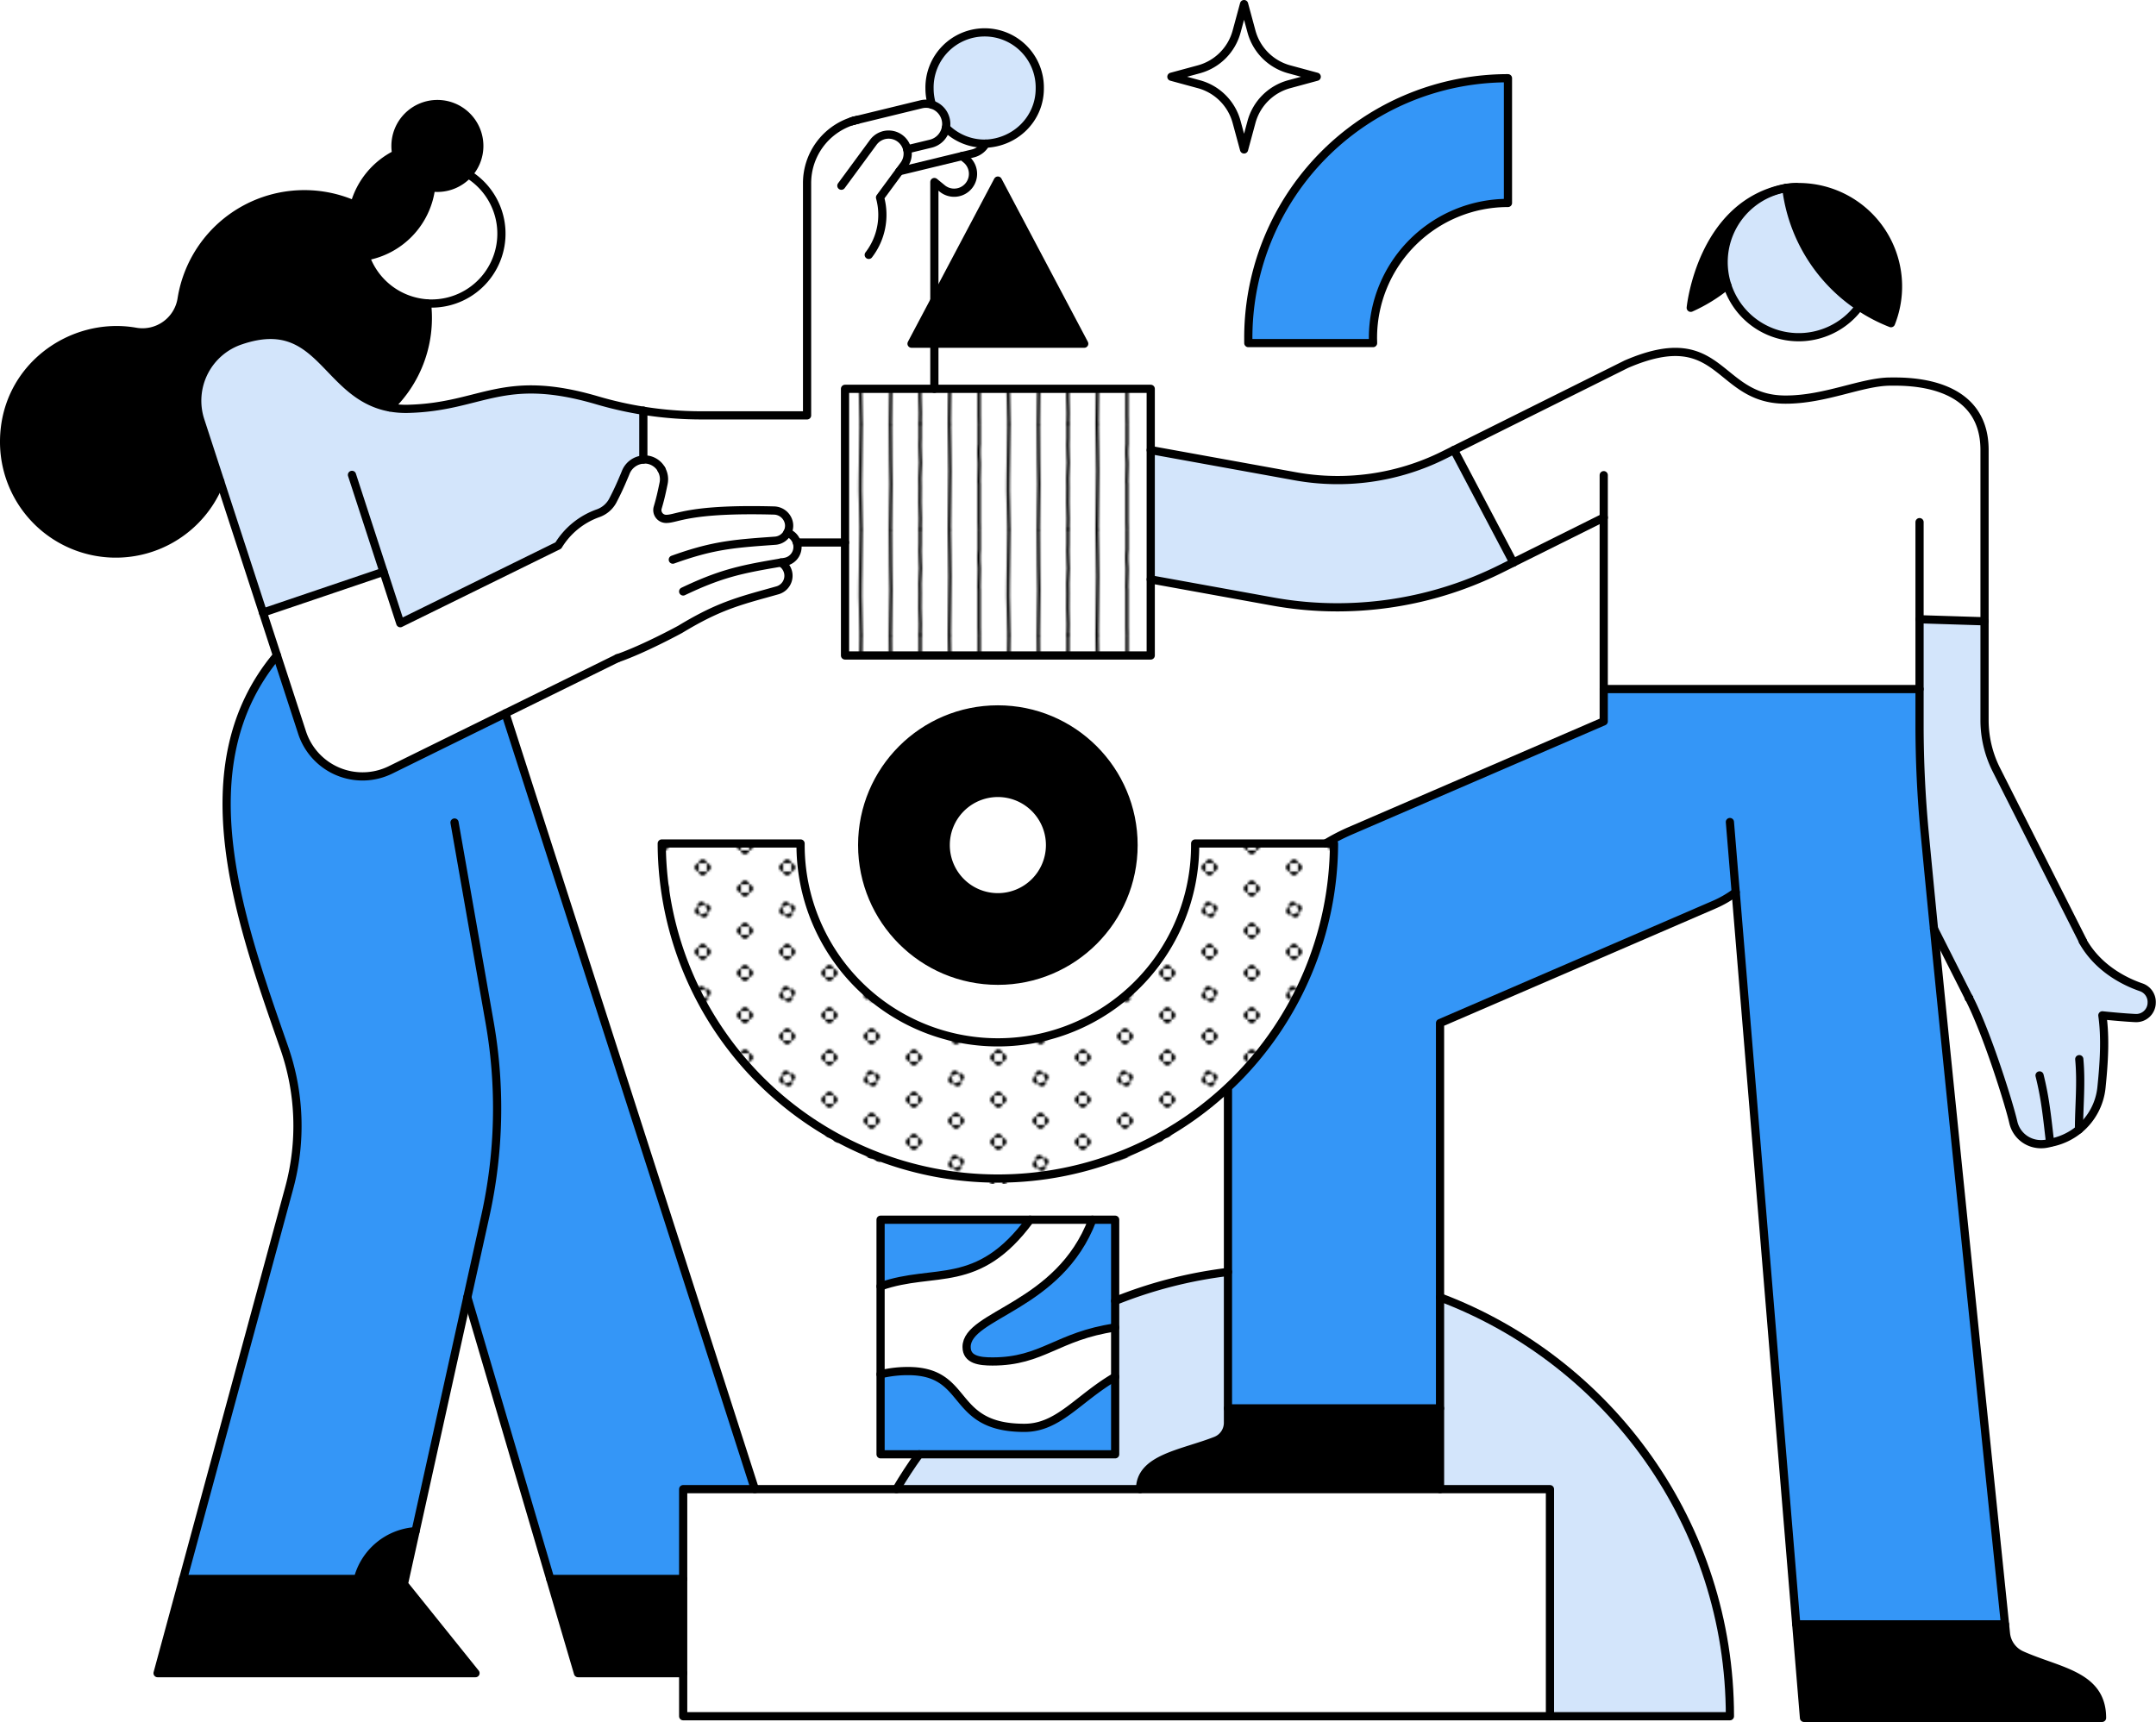 <svg xmlns="http://www.w3.org/2000/svg" xmlns:xlink="http://www.w3.org/1999/xlink" viewBox="0 0 1051.59 840.01"><defs><style>.cls-1,.cls-2,.cls-8{fill:none;}.cls-2,.cls-8{stroke:#000;stroke-linecap:round;stroke-linejoin:round;}.cls-2{stroke-width:1.5px;}.cls-3{fill:#d3e5fb;}.cls-4{fill:#3496f7;}.cls-5{fill:#fff;}.cls-6{fill:url(#New_Pattern_3);}.cls-7{fill:url(#New_Pattern_4);}.cls-8{stroke-width:4px;}</style><pattern id="New_Pattern_3" data-name="New Pattern 3" width="40" height="40" patternTransform="translate(-7.44 -30.08) scale(1.03)" patternUnits="userSpaceOnUse" viewBox="0 0 40 40"><rect class="cls-1" width="40" height="40"/><path d="M36.18,30a1.9,1.9,0,0,0,1.91,1.91V28.09A1.9,1.9,0,0,0,36.18,30Z"/><path d="M40,33.82a1.9,1.9,0,0,0,1.91-1.91H38.09A1.9,1.9,0,0,0,40,33.82Z"/><path d="M40,26.18a1.9,1.9,0,0,0-1.91,1.91h3.82A1.9,1.9,0,0,0,40,26.18Z"/><path d="M16.18,40a1.9,1.9,0,0,0,1.91,1.91V38.09A1.9,1.9,0,0,0,16.18,40Z"/><path d="M21.91,38.09v3.82a1.91,1.91,0,0,0,0-3.82Z"/><path d="M20,36.18a1.9,1.9,0,0,0-1.91,1.91h3.82A1.9,1.9,0,0,0,20,36.18Z"/><path d="M1.91,28.09v3.82a1.91,1.91,0,0,0,0-3.82Z"/><path d="M36.18,10a1.9,1.9,0,0,0,1.91,1.91V8.09A1.9,1.9,0,0,0,36.18,10Z"/><path d="M40,13.82a1.9,1.9,0,0,0,1.91-1.91H38.09A1.9,1.9,0,0,0,40,13.82Z"/><path d="M40,6.18a1.9,1.9,0,0,0-1.91,1.91h3.82A1.9,1.9,0,0,0,40,6.18Z"/><path d="M18.79,16.37a1.92,1.92,0,0,0-1.21,2.42l3.63-1.21A1.92,1.92,0,0,0,18.79,16.37Z"/><path d="M22.42,21.21l-3.63,1.21a1.91,1.91,0,0,0,3.63-1.21Z"/><path d="M16.37,21.21a1.92,1.92,0,0,0,2.42,1.21l-1.21-3.63A1.92,1.92,0,0,0,16.37,21.21Z"/><path d="M23.63,18.79a1.92,1.92,0,0,0-2.42-1.21l1.21,3.63A1.92,1.92,0,0,0,23.63,18.79Z"/><path d="M1.91,8.09v3.82a1.91,1.91,0,0,0,0-3.82Z"/><path d="M20,3.82a1.9,1.9,0,0,0,1.91-1.91H18.09A1.9,1.9,0,0,0,20,3.82Z"/><path d="M0,33.82a1.9,1.9,0,0,0,1.91-1.91H-1.91A1.9,1.9,0,0,0,0,33.82Z"/><path d="M0,26.18a1.9,1.9,0,0,0-1.91,1.91H1.91A1.9,1.9,0,0,0,0,26.18Z"/><path d="M0,13.82a1.9,1.9,0,0,0,1.91-1.91H-1.91A1.9,1.9,0,0,0,0,13.82Z"/><path d="M0,6.18A1.9,1.9,0,0,0-1.91,8.09H1.91A1.9,1.9,0,0,0,0,6.18Z"/><path d="M16.18,0a1.9,1.9,0,0,0,1.91,1.91V-1.91A1.9,1.9,0,0,0,16.18,0Z"/><path d="M21.91-1.91V1.91A1.9,1.9,0,0,0,23.82,0,1.9,1.9,0,0,0,21.91-1.91Z"/></pattern><pattern id="New_Pattern_4" data-name="New Pattern 4" width="70" height="50" patternTransform="translate(-7.44 -50.77) scale(1.03)" patternUnits="userSpaceOnUse" viewBox="0 0 70 50"><rect class="cls-1" width="70" height="50"/><path class="cls-2" d="M8.89,100c-.05-7.08.29-14.17.29-21.25,0-4.32-.37-17.48-.29-28.09"/><path class="cls-2" d="M22.94,99.84c0-1.65.09-3.31.09-5,0-2.48-.21-5-.21-7.45s0-3.83.05-7.28c0-1.44-.06-2.9-.06-4.35,0-3.1.31-4.62.31-7.37,0-1.4-.27-4.94-.27-8.33q0-1.61.09-3.21V50.11"/><path class="cls-2" d="M36.74,99.84c0-9.46.33-18.09.33-27.56,0-3.7-.15-7.46-.15-11.2,0-3.35-.1-7.29-.18-10.75"/><path class="cls-2" d="M50.93,99.75c0-1.24-.07-2.75-.07-4,0-1.92,0-3.86,0-5.79,0-3.87,0-7.66,0-11.51a8.42,8.42,0,0,1-.08-1.22c0-.32.18-6.68.18-8,0-2.2-.21-3.25-.21-5.64,0-1.3.06-2.65.17-3.86,0-2.89,0-5.89,0-9.05"/><path class="cls-2" d="M65,99.71c0-8.34-.55-15.73-.36-24.06.18-8.13.16-17.71.36-25.19"/><path class="cls-2" d="M8.89,50c-.05-7.08.29-14.17.29-21.25,0-4.32-.37-17.48-.29-28.09"/><path class="cls-2" d="M22.94,49.84c0-1.65.09-3.31.09-5,0-2.48-.21-5-.21-7.45s0-3.83.05-7.28c0-1.44-.06-2.9-.06-4.35,0-3.1.31-4.62.31-7.37,0-1.4-.27-4.94-.27-8.33q0-1.6.09-3.21V.11"/><path class="cls-2" d="M36.74,49.84c0-9.46.33-18.09.33-27.56,0-3.7-.15-7.46-.15-11.2,0-3.35-.1-7.29-.18-10.75"/><path class="cls-2" d="M50.93,49.75c0-1.24-.07-2.75-.07-4,0-1.92,0-3.86,0-5.79,0-3.87,0-7.66,0-11.51a8.42,8.42,0,0,1-.08-1.22c0-.32.18-6.68.18-8,0-2.2-.21-3.25-.21-5.64,0-1.3.06-2.65.17-3.86,0-2.89,0-5.89,0-9"/><path class="cls-2" d="M65,49.71c0-8.34-.55-15.73-.36-24.06.18-8.13.16-17.71.36-25.19"/><path class="cls-2" d="M8.89,0c-.05-7.08.29-14.17.29-21.25,0-4.32-.37-17.48-.29-28.09"/><path class="cls-2" d="M22.94-.16c0-1.65.09-3.31.09-5,0-2.48-.21-5-.21-7.45s0-3.83.05-7.28c0-1.44-.06-2.9-.06-4.35,0-3.1.31-4.62.31-7.37,0-1.4-.27-4.94-.27-8.33q0-1.61.09-3.21v-6.71"/><path class="cls-2" d="M36.74-.16c0-9.46.33-18.09.33-27.56,0-3.7-.15-7.46-.15-11.2,0-3.35-.1-7.29-.18-10.75"/><path class="cls-2" d="M50.93-.25c0-1.24-.07-2.75-.07-4,0-1.92,0-3.86,0-5.79,0-3.87,0-7.66,0-11.51a8.42,8.42,0,0,1-.08-1.22c0-.32.18-6.68.18-8,0-2.2-.21-3.25-.21-5.64,0-1.3.06-2.65.17-3.86,0-2.89,0-5.89,0-9.05"/><path class="cls-2" d="M65-.29c0-8.34-.55-15.73-.36-24.06.18-8.13.16-17.71.36-25.19"/></pattern></defs><g id="Layer_2" data-name="Layer 2"><g id="illustrations"><path class="cls-3" d="M1014,551a30.86,30.86,0,0,1-14.08,6.51c-8.48,2.52-16.24-2.42-18-10-1.88-8.37-12.46-42.58-21.39-60.2l-.22-.4v0h0l0-.05c-.47-.93-3.26-6.47-17.05-33.76h0c-1.77-18-3.31-33.86-4.54-46.83q-2.5-26.35-2.5-52.82V302.08l31.65,1v48.26a53.68,53.68,0,0,0,5.74,24.11l42.25,83.66c7.69,13.66,21,20,28.61,22.55a7.58,7.58,0,0,1,5,7.79c0,.07,0,.12,0,.18a7.56,7.56,0,0,1-7.9,7c-5.38-.27-11.51-.84-16.14-1.32,1.54,11,.79,23.24-.43,35.13A30.59,30.59,0,0,1,1014,551Z"/><path d="M1025.27,838H879.9l-3.77-45.64H977.94l.47,4.52a13,13,0,0,0,7.7,10.52C1004.32,815.52,1025.27,817.14,1025.27,838Z"/><path class="cls-4" d="M846.59,435.24a51.93,51.93,0,0,1-10.5,6.07L702.38,499.06V687H598.94V531.75a163.43,163.43,0,0,0,51.72-119.51v-.77h-4a99.56,99.56,0,0,1,12-6.2l123.6-53.38V336.13h154v17.26q0,26.46,2.5,52.82c1.23,13,2.77,28.84,4.54,46.83h0c9.19,93.08,24.63,242.68,34.64,339.32H876.13Z"/><path class="cls-5" d="M960.38,486.86h0l0,0Z"/><path class="cls-5" d="M960.38,486.86l0,0a0,0,0,0,0,0,0Z"/><path d="M925.76,139.69a48.48,48.48,0,0,1-3.43,18,81.35,81.35,0,0,1-51.08-65.89,36.59,36.59,0,0,1,5.06-.49h1A48.43,48.43,0,0,1,925.76,139.69Z"/><path class="cls-3" d="M906.83,149.56a36.62,36.62,0,1,1-35.58-57.8A81.2,81.2,0,0,0,906.83,149.56Z"/><path class="cls-5" d="M871.24,91.64a49.77,49.77,0,0,1,5.07-.37,36.59,36.59,0,0,0-5.06.49S871.24,91.68,871.24,91.64Z"/><path d="M871.25,91.76a36.64,36.64,0,0,0-28.77,47.38h0a78.84,78.84,0,0,1-17.81,11s5-50.78,46.58-58.51C871.24,91.68,871.25,91.72,871.25,91.76Z"/><path class="cls-3" d="M843.76,837.19H756V726.42H702.38V632.84C785,664,843.75,743.7,843.76,837.19Z"/><path class="cls-5" d="M782.25,252.46l-44.12,22-29-54.91,84.06-41.86c46.84-20.19,43.79,17.28,77.6,17.28H871c19.48,0,37.26-8.79,51.07-8.79,6.86,0,45.89-1.3,45.89,33.38v83.55l-31.65-1v34.05h-154Z"/><rect class="cls-5" x="333.22" y="726.42" width="422.77" height="110.77"/><path class="cls-4" d="M735.51,38.16V99a65.85,65.85,0,0,0-65.85,65.84c0,.86,0,1.71.05,2.56H608.87c0-.85,0-1.7,0-2.56A126.63,126.63,0,0,1,735.51,38.16Z"/><path d="M702.38,687v39.41H556.08c0-15.08,20.71-17.25,36.94-23.65a9.39,9.39,0,0,0,5.92-8.73v-7Z"/><path class="cls-5" d="M650.66,411.47v.77a163.95,163.95,0,1,1-327.89,0v-.77h67.71v.77a96.23,96.23,0,0,0,192.46,0v-.77Z"/><polygon class="cls-5" points="561.27 282.64 561.27 319.75 412.16 319.75 412.16 189.67 561.27 189.67 561.27 282.64"/><path class="cls-6" d="M650.66,411.47v.77a163.95,163.95,0,1,1-327.89,0v-.77h67.71v.77a96.23,96.23,0,0,0,192.46,0v-.77Z"/><path class="cls-5" d="M642.23,37.44l-13.41,3.64a26.17,26.17,0,0,0-18.41,18.43l-3.62,13.38-3.63-13.38a26.14,26.14,0,0,0-18.41-18.43l-13.4-3.64,13.4-3.63a26.16,26.16,0,0,0,18.41-18.43L606.79,2l3.62,13.38a26.19,26.19,0,0,0,18.41,18.43Z"/><path class="cls-3" d="M731.57,277.69a178.5,178.5,0,0,1-79.32,18.56,176.35,176.35,0,0,1-31.34-2.8l-59.64-10.81V219.55L632,232.37a116,116,0,0,0,71.93-10.23l5.26-2.63,29,54.91h0Z"/><path class="cls-3" d="M598.94,692.1V694a9.39,9.39,0,0,1-5.92,8.73c-16.23,6.4-36.94,8.57-36.94,23.65H437.25q5.17-8.77,11.12-17h95.55V634.6a217.27,217.27,0,0,1,55-14.13Z"/><polygon class="cls-7" points="561.27 282.64 561.27 319.75 412.16 319.75 412.16 189.67 561.27 189.67 561.27 282.64"/><path class="cls-4" d="M543.92,671.63v37.79H429.5v-39a56.51,56.51,0,0,1,13.38-1.56c30.61,0,19.83,27.7,56.76,27.7C516.29,696.52,525.59,682.34,543.92,671.63Z"/><path class="cls-5" d="M543.92,647.55v24.08c-18.33,10.71-27.63,24.89-44.28,24.89-36.93,0-26.15-27.7-56.76-27.7a56.51,56.51,0,0,0-13.38,1.56V627.49c26.37-9.3,47.37,2.21,72.9-32.5h30.41c-16.09,42.67-61.35,46.08-61.35,62.06,0,6.3,6.34,7.08,12.64,7.08C508.54,664.13,515.66,651.7,543.92,647.55Z"/><path class="cls-4" d="M543.92,634.6v12.95c-28.26,4.15-35.38,16.58-59.82,16.58-6.3,0-12.64-.78-12.64-7.08,0-16,45.26-19.39,61.35-62.06h11.11Z"/><path d="M486.71,346.06a66.18,66.18,0,1,1-66.17,66.18A66.18,66.18,0,0,1,486.71,346.06Zm25.44,66.18a25.44,25.44,0,1,0-25.44,25.44A25.43,25.43,0,0,0,512.15,412.24Z"/><polygon points="486.71 88.09 528.83 167.66 444.6 167.66 455.74 146.62 455.74 146.61 486.71 88.09"/><path class="cls-5" d="M486.71,386.81a25.44,25.44,0,1,1-25.44,25.43A25.43,25.43,0,0,1,486.71,386.81Z"/><path class="cls-4" d="M429.5,595h72.9c-25.53,34.71-46.53,23.2-72.9,32.5Z"/><path class="cls-3" d="M480.27,16.3a26.88,26.88,0,0,1,26.88,26.89c0,14.68-11.77,26.29-26.38,26.88h-.5a26.79,26.79,0,0,1-18.9-7.77,9.63,9.63,0,0,0-.12-4.13,9.81,9.81,0,0,0-6.7-7.1h0a27.31,27.31,0,0,1-1.17-7.88A26.89,26.89,0,0,1,480.27,16.3Z"/><path class="cls-5" d="M440.91,80.47a9.3,9.3,0,0,0,1.57-7.61L454,70.08a9.89,9.89,0,0,0,7.38-7.77,26.79,26.79,0,0,0,18.9,7.77h.5a9.81,9.81,0,0,1-6.3,4.79l-35.81,8.67Z"/><path class="cls-5" d="M317.9,224.81a8.9,8.9,0,0,0-4.11-.64V200.31a179.26,179.26,0,0,0,28.35,2.26h51.53V89.44a31.73,31.73,0,0,1,22.12-30.37l.72-.2,32.85-8a9.89,9.89,0,0,1,11.89,7.27,9.63,9.63,0,0,1,.12,4.13A9.89,9.89,0,0,1,454,70.08l-11.51,2.78a9.3,9.3,0,0,1-1.57,7.61l-2.25,3.06,30.62-7.42,2.14,1.75a9.2,9.2,0,0,1-11.6,14.27l-4.08-3.33v57.82l-11.14,21h11.14v22H412.16v75H388.68a7.34,7.34,0,0,0-4.63-4.81,7.52,7.52,0,0,0,.85-3.41,7,7,0,0,0-.16-1.52,7.57,7.57,0,0,0-7.25-5.91c-41.92-1.11-47.16,4.19-52.69,4.09a4.29,4.29,0,0,1-4-5.51c1.08-3.69,1.71-6.18,2.89-11.93a9.67,9.67,0,0,0-5.82-10.83Z"/><path class="cls-5" d="M418.42,58.4l-1.74.42Q417.54,58.58,418.42,58.4Z"/><path class="cls-5" d="M416.51,58.87l-.72.2C416,59,416.26,58.93,416.51,58.87Z"/><path class="cls-4" d="M227.94,632.83l-25.25,114.1a31.18,31.18,0,0,0-28.14,23.29H89.32l51.74-190.71a115.63,115.63,0,0,0-2.38-68.27c-21.44-61.57-49-137.2-3.6-191.49l12.24,37.55a31.05,31.05,0,0,0,43.21,18.24l56-27.56L368.18,726.42h-35v43.8H268.39Z"/><polygon points="333.23 770.22 333.23 816.18 281.92 816.18 268.39 770.22 333.23 770.22"/><path class="cls-5" d="M313.79,224.17a8.9,8.9,0,0,1,4.11.64,9.67,9.67,0,0,1,5.82,10.83c-1.18,5.75-1.81,8.24-2.89,11.93a4.29,4.29,0,0,0,4,5.51c5.53.1,10.77-5.2,52.69-4.09a7.57,7.57,0,0,1,7.25,5.91,7,7,0,0,1,.16,1.52,7.52,7.52,0,0,1-.85,3.41,7.39,7.39,0,0,1-1.18,14.25l-2,.33A7.49,7.49,0,0,1,384,278a7.11,7.11,0,0,1,.47,1.59,7.38,7.38,0,0,1-5.29,8.38l-6,1.68C357.36,294,348,297.17,331.75,307c0,0-17.48,9.56-30.6,14.11h0L190.53,375.54a31,31,0,0,1-43.21-18.24l-19-58.46,58.79-19.92L195.24,304l77.09-37.93a37.27,37.27,0,0,1,19.46-15.76,13,13,0,0,0,7.17-6.27c2-3.78,3.58-7.27,5.11-10.92.4-.92.79-1.86,1.18-2.83A10,10,0,0,1,313.79,224.17Z"/><path class="cls-3" d="M187.06,278.92l-58.79,19.92L97.72,205.06A31,31,0,0,1,117.63,166c39-13.11,40.8,27,72.47,32.76a43.67,43.67,0,0,0,9.24.67c36-1,45.61-17.76,92-4.13a177.77,177.77,0,0,0,22.43,5.06v23.86a10,10,0,0,0-8.54,6.15c-.39,1-.78,1.91-1.18,2.83-1.53,3.65-3.13,7.14-5.11,10.92a13,13,0,0,1-7.17,6.27,37.27,37.27,0,0,0-19.46,15.76L195.24,304Z"/><path d="M197,772.72l34.93,43.46H76.86l12.46-46h85.23a31.18,31.18,0,0,1,28.14-23.29Z"/><path class="cls-5" d="M228.41,85a34.08,34.08,0,0,1-17.91,63.07c-.74,0-1.49,0-2.22-.08a34.31,34.31,0,0,1-30-22.9,38.89,38.89,0,0,0,32-33.69,19.25,19.25,0,0,0,3.06.23A20.32,20.32,0,0,0,228.4,85Z"/><path d="M213.34,50.76a20.44,20.44,0,0,1,0,40.88,19.25,19.25,0,0,1-3.06-.23,38.89,38.89,0,0,1-32,33.69,34.07,34.07,0,0,0,30,22.9h0c.11,1,.19,1.9.26,2.86a60.39,60.39,0,0,1-18.44,47.84c-31.67-5.77-33.43-45.87-72.47-32.76a31,31,0,0,0-19.91,39.11l9.71,29.78A54.48,54.48,0,0,1,2,215.52c0-36,32.91-59.21,64.15-53.69a19.33,19.33,0,0,0,22.46-16.15,60.61,60.61,0,0,1,84.26-45.81,39.12,39.12,0,0,1,20.41-24.68,21,21,0,0,1-.38-4A20.43,20.43,0,0,1,213.34,50.76Z"/><path class="cls-8" d="M756,837.19h87.77C843.75,743.7,785,664,702.38,632.84"/><path class="cls-8" d="M598.94,620.47a217.27,217.27,0,0,0-55,14.13"/><path class="cls-8" d="M448.37,709.42q-5.94,8.22-11.12,17"/><path class="cls-8" d="M606.79,2l-3.63,13.38a26.16,26.16,0,0,1-18.41,18.43l-13.4,3.63,13.4,3.64a26.14,26.14,0,0,1,18.41,18.43l3.63,13.38,3.62-13.38a26.17,26.17,0,0,1,18.41-18.43l13.41-3.64-13.41-3.63a26.19,26.19,0,0,1-18.41-18.43Z"/><path class="cls-8" d="M738.13,274.43l-6.56,3.26a178.5,178.5,0,0,1-79.32,18.56,176.35,176.35,0,0,1-31.34-2.8l-59.64-10.81"/><line class="cls-8" x1="782.25" y1="252.46" x2="738.13" y2="274.42"/><path class="cls-8" d="M384.05,259.83a7.39,7.39,0,0,1-1.18,14.25l-6.12,1.05c-16.35,2.85-26.06,5.06-43.53,13.39"/><path class="cls-8" d="M322.59,228.89a9.6,9.6,0,0,0-4.69-4.08,9,9,0,0,0-4.11-.64,10,10,0,0,0-8.54,6.15c-.39,1-.78,1.91-1.18,2.83-1.53,3.65-3.13,7.14-5.11,10.92a13,13,0,0,1-7.17,6.27,37.27,37.27,0,0,0-19.46,15.76L195.24,304l-23.56-72.35"/><path class="cls-8" d="M328.17,273c17.6-6.33,27.42-7.56,43.68-8.78h0l6.2-.45a7.36,7.36,0,0,0,6-3.9h0a7.52,7.52,0,0,0,.85-3.41,7,7,0,0,0-.16-1.52,7.57,7.57,0,0,0-7.25-5.91c-41.92-1.11-47.16,4.19-52.69,4.09a4.29,4.29,0,0,1-4-5.51c1.08-3.69,1.71-6.18,2.89-11.93a9.62,9.62,0,0,0-1.13-6.75"/><path class="cls-8" d="M416.68,58.82q.85-.24,1.74-.42"/><path class="cls-8" d="M301.15,321.09l0,0L190.53,375.54a31,31,0,0,1-43.21-18.24L97.72,205.06A31,31,0,0,1,117.63,166c39-13.11,40.81,26.92,72.47,32.76a44.34,44.34,0,0,0,9.24.67c36-1,45.61-17.76,92-4.13a178.16,178.16,0,0,0,22.43,5.06,179.26,179.26,0,0,0,28.35,2.26h51.53V89.44a31.73,31.73,0,0,1,22.12-30.37l.72-.2"/><path class="cls-8" d="M380.88,274.41A7.49,7.49,0,0,1,384,278a7.11,7.11,0,0,1,.47,1.59,7.38,7.38,0,0,1-5.29,8.38l-6,1.68C357.36,294,348,297.17,331.75,307c0,0-17.48,9.56-30.6,14.11h0"/><path class="cls-8" d="M135.08,319.75c-45.44,54.29-17.84,129.92,3.6,191.49a115.63,115.63,0,0,1,2.38,68.27L76.86,816.18H231.92L197,772.72,236.76,593a242.22,242.22,0,0,0,2.07-94.19L221.7,401.24"/><line class="cls-8" x1="246.52" y1="347.98" x2="368.18" y2="726.42"/><polyline class="cls-8" points="227.94 632.83 281.92 816.18 333.23 816.18"/><rect class="cls-8" x="333.22" y="726.42" width="422.77" height="110.77"/><line class="cls-8" x1="128.27" y1="298.84" x2="187.06" y2="278.92"/><path class="cls-8" d="M202.69,746.93a31.18,31.18,0,0,0-28.14,23.29H89.32"/><line class="cls-8" x1="268.39" y1="770.22" x2="333.22" y2="770.22"/><path class="cls-8" d="M228.41,85a34.08,34.08,0,0,1-17.91,63.07c-.74,0-1.49,0-2.22-.08a34.31,34.31,0,0,1-30-22.9,38.89,38.89,0,0,0,32-33.69,19.25,19.25,0,0,0,3.06.23A20.44,20.44,0,1,0,192.9,71.2a21,21,0,0,0,.38,4,39.12,39.12,0,0,0-20.41,24.68,60.61,60.61,0,0,0-84.26,45.81,19.33,19.33,0,0,1-22.46,16.15C34.91,156.31,2,179.49,2,215.52a54.48,54.48,0,0,0,105.43,19.32"/><path class="cls-8" d="M190.09,198.72h0a60.39,60.39,0,0,0,18.44-47.84c-.07-1-.15-1.91-.26-2.86"/><polygon class="cls-8" points="561.27 282.64 561.27 319.75 412.16 319.75 412.16 189.67 561.27 189.67 561.27 282.64"/><path class="cls-8" d="M415.39,59.2l.4-.13c.24-.08.47-.14.72-.2l32.85-8a9.89,9.89,0,0,1,11.89,7.27,9.63,9.63,0,0,1,.12,4.13A9.87,9.87,0,0,1,454,70.08l-11.51,2.78"/><line class="cls-8" x1="388.68" y1="264.64" x2="412.16" y2="264.64"/><line class="cls-8" x1="455.74" y1="189.67" x2="455.74" y2="167.66"/><path class="cls-8" d="M455.74,146.61V88.8l4.08,3.33a9.2,9.2,0,0,0,11.6-14.27l-2.14-1.75"/><path class="cls-8" d="M480.77,70.07a9.81,9.81,0,0,1-6.3,4.79l-35.81,8.67"/><path class="cls-8" d="M461.37,62.31a26.79,26.79,0,0,0,18.9,7.77h.5c14.61-.59,26.38-12.2,26.38-26.88a26.89,26.89,0,1,0-53.77,0,27.31,27.31,0,0,0,1.17,7.88"/><path class="cls-8" d="M410.38,90.59l15.55-21.14a9.3,9.3,0,1,1,15,11L429.24,96.33a32,32,0,0,1-5.51,28"/><polygon class="cls-8" points="455.74 167.66 444.6 167.66 455.74 146.62 455.74 146.61 486.71 88.09 528.83 167.66 455.74 167.66"/><circle class="cls-8" cx="486.71" cy="412.24" r="66.18"/><path class="cls-8" d="M512.15,412.24a25.44,25.44,0,1,0-25.44,25.44A25.43,25.43,0,0,0,512.15,412.24Z"/><path class="cls-8" d="M646.62,411.47H582.94v.77a96.23,96.23,0,0,1-192.46,0v-.77H322.77v.77a163.95,163.95,0,0,0,327.89,0v-.77Z"/><polygon class="cls-8" points="543.92 671.63 543.92 709.42 429.5 709.42 429.5 594.99 543.92 594.99 543.92 671.63"/><path class="cls-8" d="M846.59,435.24a51.93,51.93,0,0,1-10.5,6.07L702.38,499.06V726.42"/><path class="cls-8" d="M646.62,411.47a99.56,99.56,0,0,1,12-6.2l123.6-53.38V231.8"/><path class="cls-8" d="M561.27,219.55,632,232.37a116,116,0,0,0,71.93-10.23l89.32-44.49c46.84-20.19,43.79,17.28,77.6,17.28H871c19.48,0,37.26-8.79,51.07-8.79,6.86,0,45.89-1.3,45.89,33.38V351.33a53.68,53.68,0,0,0,5.74,24.11l42.25,83.66"/><path class="cls-8" d="M960.35,486.81c-.47-.93-3.26-6.47-17.05-33.76"/><path class="cls-8" d="M960.38,486.86l0,0Z"/><path class="cls-8" d="M960.39,486.89v0l0,.06Z"/><path class="cls-8" d="M1000,557.48c-8.48,2.52-16.24-2.42-18-10-1.88-8.37-12.46-42.58-21.39-60.2l-.22-.4v0h0l0-.05a0,0,0,0,1,0,0l0,0"/><path class="cls-8" d="M1014.17,516.67c1.09,11.88-.12,22.45-.14,34.3a30.86,30.86,0,0,1-14.08,6.51c-.74-6-1.25-11.13-2-16.32a150.88,150.88,0,0,0-3.15-16.55"/><path class="cls-8" d="M1014,551a30.59,30.59,0,0,0,11-20.57c1.22-11.89,2-24.09.43-35.13,4.63.48,10.76,1.05,16.14,1.32a7.56,7.56,0,0,0,7.9-7c0-.06,0-.11,0-.18a7.58,7.58,0,0,0-5-7.79c-7.58-2.59-20.92-8.89-28.61-22.55"/><polyline class="cls-8" points="709.17 219.51 738.13 274.42 738.13 274.43"/><line class="cls-8" x1="936.26" y1="302.08" x2="967.91" y2="303.07"/><line class="cls-8" x1="782.25" y1="336.13" x2="936.26" y2="336.13"/><path class="cls-8" d="M876.31,91.27a38.2,38.2,0,0,0-5.06.49,36.62,36.62,0,1,0,35.58,57.8"/><path class="cls-8" d="M906.83,149.56a80.93,80.93,0,0,0,15.5,8.09,48.48,48.48,0,0,0-45-66.39h-1a49.77,49.77,0,0,0-5.07.37s0,.08,0,.12A81.18,81.18,0,0,0,906.83,149.56Z"/><path class="cls-8" d="M842.47,139.14a78.84,78.84,0,0,1-17.81,11s5-50.78,46.58-58.51"/><path class="cls-8" d="M608.87,167.36h60.84c0-.85-.05-1.7-.05-2.56A65.85,65.85,0,0,1,735.51,99V38.16A126.63,126.63,0,0,0,608.86,164.8C608.86,165.66,608.86,166.51,608.87,167.36Z"/><path class="cls-8" d="M556.08,726.42c0-15.08,20.71-17.25,36.94-23.65a9.39,9.39,0,0,0,5.92-8.73V531.77"/><path class="cls-8" d="M843.76,401,879.9,838h145.37c0-20.87-20.95-22.49-39.16-30.6a13,13,0,0,1-7.7-10.52c-.16-1.49-25.92-250.76-35.11-343.84h0c-1.77-18-3.31-33.86-4.54-46.83q-2.5-26.35-2.5-52.82V254.71"/><line class="cls-8" x1="876.13" y1="792.37" x2="977.94" y2="792.37"/><line class="cls-8" x1="598.94" y1="687.01" x2="702.38" y2="687.01"/><line class="cls-8" x1="313.79" y1="224.16" x2="313.79" y2="200.31"/><path class="cls-8" d="M429.5,627.49c26.37-9.3,47.37,2.21,72.9-32.5"/><path class="cls-8" d="M429.5,670.38a56.51,56.51,0,0,1,13.38-1.56c30.61,0,19.83,27.7,56.76,27.7,16.65,0,26-14.18,44.28-24.89"/><path class="cls-8" d="M532.81,595c-16.09,42.67-61.35,46.08-61.35,62.06,0,6.3,6.34,7.08,12.64,7.08,24.44,0,31.56-12.43,59.82-16.58"/></g></g></svg>